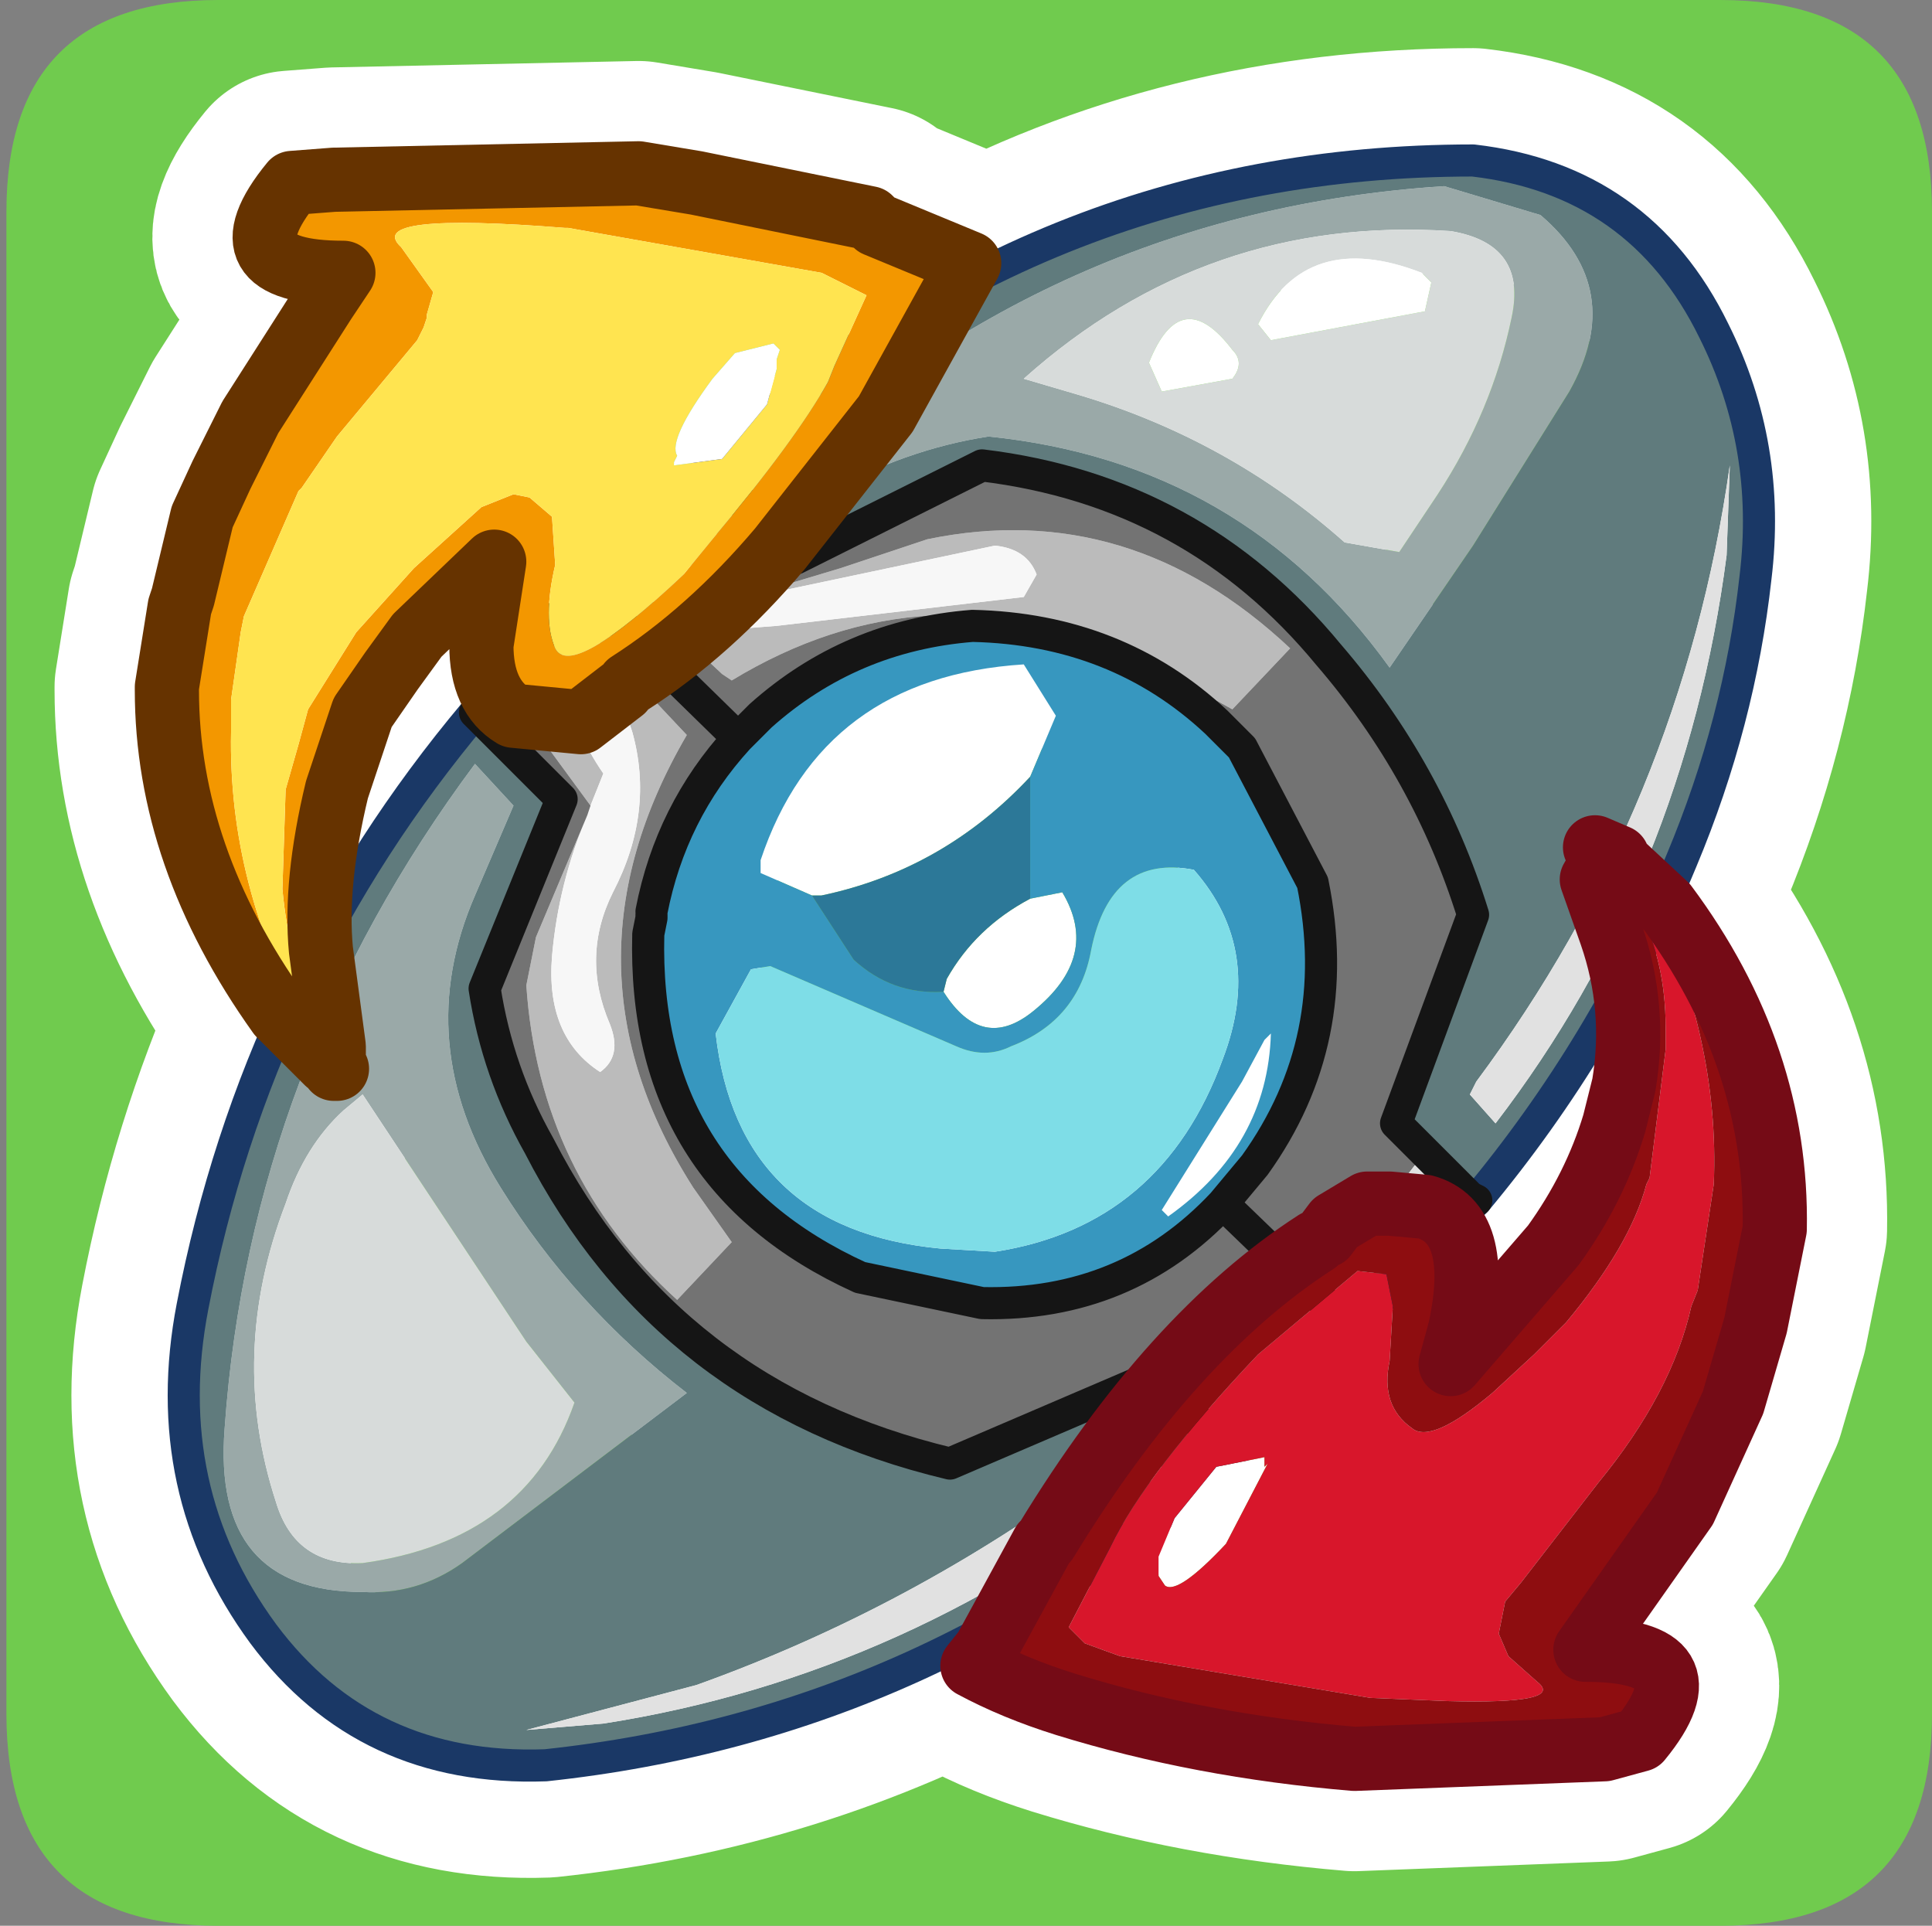 <?xml version="1.0" encoding="UTF-8" standalone="no"?>
<svg xmlns:ffdec="https://www.free-decompiler.com/flash" xmlns:xlink="http://www.w3.org/1999/xlink" ffdec:objectType="frame" height="30.0px" width="30.1px" xmlns="http://www.w3.org/2000/svg">
  <rect width="100%" height="100%" fill="#808080" stroke="none"/>
  <g transform="matrix(1.0, 0.0, 0.0, 1.0, 0.0, 0.0)">
    <use ffdec:characterId="1" height="30.0" transform="matrix(1.0, 0.0, 0.0, 1.0, 0.0, 0.0)" width="30.0" xlink:href="#shape0"/>
    <use ffdec:characterId="3" height="30.0" transform="matrix(1.0, 0.0, 0.0, 1.0, 0.1, 0.0)" width="30.0" xlink:href="#sprite0"/>
  </g>
  <defs>
    <g id="shape0" transform="matrix(1.0, 0.0, 0.0, 1.0, 0.0, 0.0)">
      <path d="M0.0 0.0 L30.0 0.0 30.0 30.0 0.0 30.0 0.0 0.0" fill="#33cc66" fill-opacity="0.0" fill-rule="evenodd" stroke="none"/>
    </g>
    <g id="sprite0" transform="matrix(1.0, 0.0, 0.0, 1.0, 0.0, 30.0)">
      <use ffdec:characterId="2" height="30.0" transform="matrix(1.0, 0.0, 0.0, 1.0, 0.0, -30.0)" width="30.0" xlink:href="#shape1"/>
    </g>
    <g id="shape1" transform="matrix(1.0, 0.0, 0.0, 1.0, 0.0, 30.0)">
      <path d="M3.3 -30.0 L26.7 -30.0 Q30.0 -30.0 30.0 -26.7 L30.0 -3.3 Q30.0 0.0 26.7 0.0 L3.3 0.0 Q0.0 0.0 0.0 -3.3 L0.0 -26.7 Q0.0 -30.0 3.3 -30.0" fill="#70cb4e" fill-rule="evenodd" stroke="none"/>
      <path d="M26.6 -24.85 Q27.5 -23.05 27.25 -21.0 27.0 -18.75 26.1 -16.6 L25.85 -15.95 25.85 -15.9 Q27.6 -13.55 27.55 -10.85 L27.25 -9.35 26.9 -8.15 26.15 -6.5 24.6 -4.3 Q26.6 -4.3 25.45 -2.9 L24.9 -2.75 21.0 -2.6 Q18.6 -2.8 16.5 -3.45 15.7 -3.7 15.05 -4.05 L15.25 -4.3 15.45 -4.7 Q12.2 -2.9 8.4 -2.5 5.6 -2.4 4.0 -4.55 2.35 -6.8 2.9 -9.65 3.35 -12.0 4.3 -14.15 L4.25 -14.2 Q2.5 -16.65 2.5 -19.25 L2.5 -19.3 2.7 -20.55 2.75 -20.7 3.05 -21.95 3.35 -22.6 3.8 -23.5 4.95 -25.3 5.25 -25.75 Q3.3 -25.75 4.45 -27.15 L5.1 -27.2 9.85 -27.3 10.75 -27.15 13.45 -26.6 13.55 -26.5 15.0 -25.9 14.8 -25.5 Q18.45 -27.5 22.85 -27.5 25.45 -27.2 26.6 -24.85 M9.8 -19.4 L10.2 -19.65 10.6 -20.0 11.05 -20.35 11.6 -20.95 11.75 -21.1 12.05 -21.45 12.1 -21.5 12.75 -22.3 12.8 -22.3 13.7 -23.55 14.1 -24.25 14.8 -25.5 M10.2 -19.65 L11.4 -18.5 11.75 -18.85 Q13.15 -20.1 15.05 -20.25 17.3 -20.2 18.85 -18.75 L19.25 -18.35 20.35 -16.25 Q20.85 -13.8 19.45 -11.85 L18.95 -11.25 19.95 -10.3 20.55 -10.75 20.7 -10.95 21.2 -11.25 21.55 -11.25 22.1 -11.2 22.15 -11.2 22.55 -10.9 22.9 -11.3 22.8 -11.35 21.65 -12.5 22.85 -15.75 Q22.15 -18.0 20.6 -19.8 18.5 -22.35 15.2 -22.75 L12.3 -21.3 12.1 -21.5 M4.3 -14.15 L4.8 -13.65 5.0 -13.45 5.05 -13.45 5.1 -13.35 5.15 -13.35 5.1 -13.45 5.1 -13.7 5.05 -14.25 4.9 -15.2 4.9 -15.35 Q4.8 -16.35 5.15 -17.7 L5.55 -18.9 6.0 -19.55 6.4 -20.1 7.6 -21.25 7.4 -19.95 7.6 -19.2 7.9 -18.85 8.15 -18.75 8.9 -18.75 8.95 -18.75 9.5 -19.15 M4.9 -15.35 Q5.9 -17.2 7.3 -18.9 L7.6 -19.2 M11.4 -18.5 Q10.35 -17.35 10.05 -15.8 L10.05 -15.7 10.0 -15.45 Q9.9 -11.65 13.3 -10.1 L15.2 -9.7 Q17.45 -9.65 18.95 -11.25 M15.45 -4.7 L15.95 -5.6 16.15 -5.95 16.85 -6.95 17.95 -8.45 17.85 -8.55 14.7 -7.2 Q10.3 -8.25 8.3 -12.15 7.65 -13.3 7.45 -14.6 L8.65 -17.55 7.3 -18.9 M19.95 -10.3 L17.95 -8.45 M25.05 -16.7 L24.75 -16.8 25.0 -16.65 25.05 -16.65 25.1 -16.65 25.05 -16.7 M25.85 -15.95 L25.45 -16.35 25.15 -16.55 25.05 -16.65 M25.0 -16.65 L24.9 -16.65 24.7 -16.3 24.8 -16.15 25.0 -15.45 25.05 -15.4 25.2 -14.7 25.2 -13.1 25.05 -12.5 Q24.75 -11.5 24.1 -10.6 L22.5 -8.75 22.65 -9.3 Q22.9 -10.45 22.55 -10.9 M25.2 -14.7 L22.9 -11.3" fill="none" stroke="#ffffff" stroke-linecap="round" stroke-linejoin="round" stroke-width="3.5"/>
      <path d="M23.45 -25.05 Q23.7 -26.2 22.5 -26.4 18.7 -26.65 15.85 -24.1 L16.7 -23.85 Q19.05 -23.15 20.85 -21.55 L21.7 -21.4 22.3 -22.3 Q23.15 -23.6 23.45 -25.05 M23.9 -26.65 Q25.25 -25.5 24.35 -23.9 L22.85 -21.5 21.55 -19.6 Q19.25 -22.8 15.3 -23.2 14.0 -23.0 12.75 -22.3 L11.75 -22.35 Q16.25 -26.7 22.4 -27.1 L23.9 -26.65 M5.55 -12.95 L5.25 -12.7 Q4.65 -12.15 4.35 -11.25 3.45 -8.9 4.2 -6.6 4.5 -5.6 5.55 -5.65 8.1 -6.0 8.85 -8.15 L8.1 -9.1 5.55 -12.95 M7.3 -18.1 L7.9 -17.45 7.3 -16.05 Q6.3 -13.75 7.7 -11.5 8.85 -9.65 10.6 -8.3 L7.1 -5.65 Q6.4 -5.15 5.55 -5.2 3.2 -5.2 3.4 -7.75 3.8 -13.4 7.3 -18.1" fill="#9aa9a8" fill-rule="evenodd" stroke="none"/>
      <path d="M23.45 -25.05 Q23.15 -23.6 22.3 -22.3 L21.7 -21.4 20.85 -21.55 Q19.05 -23.15 16.7 -23.85 L15.85 -24.1 Q18.7 -26.65 22.5 -26.4 23.7 -26.2 23.45 -25.05 M22.2 -25.6 L22.05 -25.75 Q20.25 -26.45 19.5 -24.95 L19.7 -24.7 22.1 -25.15 22.2 -25.6 M18.0 -23.9 L19.1 -24.1 Q19.3 -24.35 19.1 -24.55 18.3 -25.6 17.8 -24.35 L18.0 -23.9 M5.55 -12.95 L8.1 -9.1 8.85 -8.15 Q8.1 -6.0 5.55 -5.65 4.5 -5.6 4.2 -6.6 3.45 -8.9 4.35 -11.25 4.65 -12.15 5.25 -12.7 L5.55 -12.95" fill="#d7dbda" fill-rule="evenodd" stroke="none"/>
      <path d="M22.2 -25.6 L22.1 -25.15 19.7 -24.7 19.5 -24.95 Q20.25 -26.45 22.05 -25.75 L22.2 -25.6 M18.0 -23.9 L17.8 -24.35 Q18.3 -25.6 19.1 -24.55 19.3 -24.35 19.1 -24.1 L18.0 -23.9 M12.55 -16.05 L11.75 -16.4 11.75 -16.6 Q12.7 -19.45 15.85 -19.65 L16.35 -18.85 15.95 -17.9 Q14.6 -16.45 12.7 -16.05 L12.55 -16.05 M15.95 -16.0 L16.45 -16.1 Q17.05 -15.1 16.0 -14.25 15.2 -13.6 14.6 -14.55 L14.65 -14.75 Q15.1 -15.55 15.95 -16.0 M19.6 -13.8 L19.7 -13.9 Q19.65 -12.15 18.1 -11.05 L18.0 -11.15 19.25 -13.15 19.6 -13.8" fill="#ffffff" fill-rule="evenodd" stroke="none"/>
      <path d="M23.9 -26.65 L22.4 -27.1 Q16.25 -26.7 11.75 -22.35 L12.75 -22.3 Q14.0 -23.0 15.3 -23.2 19.25 -22.8 21.55 -19.6 L22.85 -21.5 24.35 -23.9 Q25.25 -25.5 23.9 -26.65 M10.95 -22.7 Q16.0 -27.5 22.85 -27.5 25.45 -27.2 26.6 -24.85 27.5 -23.05 27.25 -21.0 27.0 -18.75 26.1 -16.6 24.9 -13.7 22.9 -11.3 L22.8 -11.35 22.5 -11.65 22.1 -12.05 21.65 -12.5 22.85 -15.75 Q22.15 -18.0 20.6 -19.8 18.5 -22.35 15.2 -22.75 L12.3 -21.3 10.95 -22.7 M19.1 -7.35 Q14.5 -3.15 8.4 -2.5 5.6 -2.4 4.0 -4.55 2.35 -6.8 2.9 -9.65 3.9 -14.85 7.3 -18.9 L8.65 -17.55 7.45 -14.6 Q7.65 -13.3 8.3 -12.15 10.3 -8.25 14.7 -7.2 L17.85 -8.55 18.3 -8.1 18.85 -7.6 19.1 -7.35 M7.3 -18.1 Q3.8 -13.4 3.4 -7.75 3.2 -5.2 5.55 -5.2 6.4 -5.15 7.1 -5.65 L10.6 -8.3 Q8.85 -9.65 7.7 -11.5 6.3 -13.75 7.3 -16.05 L7.9 -17.45 7.3 -18.1 M8.1 -3.05 L9.3 -3.15 Q14.1 -3.9 18.05 -7.1 L17.65 -7.5 17.0 -7.1 Q14.1 -4.95 10.75 -3.75 L8.1 -3.05 M26.85 -22.75 Q26.1 -17.45 22.9 -13.15 L22.8 -12.95 23.2 -12.5 Q26.15 -16.35 26.8 -21.35 L26.85 -22.75" fill="#607b7d" fill-rule="evenodd" stroke="none"/>
      <path d="M16.05 -21.05 Q15.9 -21.45 15.4 -21.5 L11.85 -20.75 10.95 -21.4 10.55 -21.1 Q10.75 -20.45 11.35 -20.2 L12.0 -20.25 15.85 -20.7 16.05 -21.05 M20.0 -19.9 L19.1 -18.95 17.65 -19.75 Q14.35 -21.25 11.3 -19.4 L11.15 -19.5 10.4 -20.2 9.8 -21.0 10.65 -22.05 12.0 -20.85 13.0 -21.15 14.35 -21.6 Q17.5 -22.25 20.0 -19.9 M9.1 -17.45 L8.0 -18.95 9.0 -20.25 10.6 -18.55 Q8.5 -14.95 10.7 -11.5 L11.3 -10.65 10.45 -9.75 Q8.3 -11.7 8.1 -14.65 L8.25 -15.4 9.05 -17.3 Q8.6 -16.25 8.5 -15.1 8.4 -13.85 9.25 -13.3 9.6 -13.55 9.4 -14.05 8.95 -15.1 9.45 -16.1 10.1 -17.35 9.75 -18.6 9.45 -19.55 8.7 -19.5 L8.7 -19.35 Q8.85 -18.6 9.3 -17.95 L9.1 -17.45" fill="#bbbbbb" fill-rule="evenodd" stroke="none"/>
      <path d="M16.05 -21.05 L15.85 -20.7 12.0 -20.25 11.35 -20.2 Q10.75 -20.45 10.55 -21.1 L10.95 -21.4 11.85 -20.75 15.4 -21.5 Q15.9 -21.45 16.05 -21.05 M9.1 -17.45 L9.3 -17.95 Q8.85 -18.6 8.7 -19.35 L8.7 -19.5 Q9.45 -19.55 9.75 -18.6 10.1 -17.35 9.45 -16.1 8.95 -15.1 9.4 -14.05 9.6 -13.55 9.25 -13.3 8.4 -13.85 8.5 -15.1 8.6 -16.25 9.05 -17.3 L9.1 -17.45" fill="#f7f7f7" fill-rule="evenodd" stroke="none"/>
      <path d="M15.95 -17.9 L16.35 -18.85 15.85 -19.65 Q12.7 -19.45 11.75 -16.6 L11.75 -16.4 12.55 -16.05 13.2 -15.05 Q13.8 -14.5 14.6 -14.55 15.2 -13.6 16.0 -14.25 17.05 -15.1 16.45 -16.1 L15.95 -16.0 15.95 -17.9 M11.4 -18.5 L11.75 -18.85 Q13.15 -20.1 15.05 -20.25 17.3 -20.2 18.85 -18.75 L19.25 -18.35 20.35 -16.25 Q20.85 -13.8 19.45 -11.85 L18.95 -11.25 Q17.45 -9.65 15.2 -9.7 L13.3 -10.1 Q9.9 -11.65 10.0 -15.45 L10.05 -15.7 10.05 -15.75 10.05 -15.8 Q10.35 -17.35 11.4 -18.5 M11.05 -13.9 Q11.4 -10.85 14.55 -10.55 L15.4 -10.5 Q18.0 -10.9 18.95 -13.5 19.6 -15.2 18.5 -16.45 17.2 -16.7 16.9 -15.2 16.7 -14.1 15.65 -13.7 15.25 -13.5 14.8 -13.7 L11.9 -14.95 11.6 -14.9 11.05 -13.9 M19.6 -13.8 L19.25 -13.15 18.0 -11.15 18.1 -11.05 Q19.65 -12.15 19.7 -13.9 L19.6 -13.8" fill="#3797bf" fill-rule="evenodd" stroke="none"/>
      <path d="M22.9 -11.3 L20.95 -9.3 19.1 -7.35 18.85 -7.6 20.75 -9.5 20.95 -9.3 20.75 -9.5 22.5 -11.65 22.8 -11.35 22.9 -11.3 M10.95 -22.7 L12.3 -21.3 15.2 -22.75 Q18.5 -22.35 20.6 -19.8 22.15 -18.0 22.85 -15.75 L21.65 -12.5 22.1 -12.05 20.4 -9.85 20.35 -9.85 Q19.4 -8.75 18.3 -8.1 L17.85 -8.55 14.7 -7.2 Q10.3 -8.25 8.3 -12.15 7.65 -13.3 7.45 -14.6 L8.65 -17.55 7.3 -18.9 9.1 -20.75 10.95 -22.7 M20.0 -19.9 Q17.5 -22.25 14.35 -21.6 L13.0 -21.15 12.0 -20.85 10.65 -22.05 9.8 -21.0 10.4 -20.2 11.15 -19.5 11.3 -19.4 Q14.35 -21.25 17.65 -19.75 L19.1 -18.95 20.0 -19.9 M15.05 -20.25 Q13.05 -20.15 11.6 -18.8 L11.35 -18.55 9.1 -20.75 11.35 -18.55 Q10.3 -17.4 10.05 -15.8 L10.05 -15.75 10.05 -15.7 10.0 -15.45 Q9.9 -11.65 13.3 -10.1 L15.2 -9.7 Q17.45 -9.65 18.95 -11.25 L19.45 -11.85 Q20.85 -13.8 20.35 -16.25 L19.25 -18.35 18.85 -18.75 Q17.3 -20.2 15.05 -20.25 M9.05 -17.3 L8.25 -15.4 8.1 -14.65 Q8.3 -11.7 10.45 -9.75 L11.3 -10.65 10.7 -11.5 Q8.5 -14.95 10.6 -18.55 L9.0 -20.25 8.0 -18.95 9.1 -17.45 9.05 -17.3 M18.95 -11.25 L20.4 -9.85 18.95 -11.25" fill="#737373" fill-rule="evenodd" stroke="none"/>
      <path d="M11.05 -13.9 L11.6 -14.9 11.9 -14.95 14.8 -13.7 Q15.25 -13.5 15.65 -13.7 16.7 -14.1 16.9 -15.2 17.2 -16.7 18.5 -16.45 19.6 -15.2 18.95 -13.5 18.0 -10.9 15.4 -10.5 L14.55 -10.55 Q11.4 -10.85 11.05 -13.9" fill="#7edde7" fill-rule="evenodd" stroke="none"/>
      <path d="M12.55 -16.05 L12.7 -16.05 Q14.6 -16.45 15.95 -17.9 L15.95 -16.0 Q15.1 -15.55 14.65 -14.75 L14.6 -14.55 Q13.8 -14.5 13.2 -15.05 L12.55 -16.05" fill="#2c7898" fill-rule="evenodd" stroke="none"/>
      <path d="M22.1 -12.05 L22.5 -11.65 20.75 -9.5 18.85 -7.6 18.3 -8.1 Q19.4 -8.75 20.35 -9.85 L20.4 -9.85 20.75 -9.5 20.4 -9.85 22.1 -12.05 M8.1 -3.05 L10.75 -3.75 Q14.1 -4.95 17.0 -7.1 L17.65 -7.5 18.05 -7.1 Q14.1 -3.9 9.3 -3.15 L8.1 -3.05 M26.85 -22.75 L26.8 -21.35 Q26.15 -16.35 23.2 -12.5 L22.8 -12.95 22.9 -13.15 Q26.1 -17.45 26.85 -22.75" fill="#e1e1e1" fill-rule="evenodd" stroke="none"/>
      <path d="M10.95 -22.7 Q16.0 -27.5 22.85 -27.5 25.45 -27.2 26.6 -24.85 27.5 -23.05 27.25 -21.0 27.0 -18.75 26.1 -16.6 24.9 -13.7 22.9 -11.3 L20.95 -9.3 19.1 -7.35 Q14.5 -3.15 8.4 -2.5 5.6 -2.4 4.0 -4.55 2.35 -6.8 2.9 -9.65 3.9 -14.85 7.3 -18.9" fill="none" stroke="#1a3866" stroke-linecap="round" stroke-linejoin="round" stroke-width="0.5"/>
      <path d="M7.3 -18.9 L9.0 -20.85 10.95 -22.7 12.3 -21.3 15.2 -22.75 Q18.5 -22.35 20.6 -19.8 22.15 -18.0 22.85 -15.75 L21.65 -12.5 22.1 -12.05 22.5 -11.65 22.8 -11.35 22.9 -11.3 M11.4 -18.5 L11.75 -18.85 Q13.15 -20.1 15.05 -20.25 17.3 -20.2 18.85 -18.75 L19.25 -18.35 20.35 -16.25 Q20.85 -13.8 19.45 -11.85 L18.95 -11.25 Q17.45 -9.65 15.2 -9.7 L13.3 -10.1 Q9.9 -11.65 10.0 -15.45 L10.05 -15.7 10.05 -15.75 M11.35 -18.55 L11.4 -18.5 Q10.35 -17.35 10.05 -15.8 M9.0 -20.85 L9.1 -20.75 11.35 -18.55 M7.3 -18.9 L8.65 -17.55 7.45 -14.6 Q7.65 -13.3 8.3 -12.15 10.3 -8.25 14.7 -7.2 L17.85 -8.55 18.3 -8.1 18.85 -7.6 19.1 -7.35 M20.4 -9.85 L18.95 -11.25 M20.75 -9.5 L20.4 -9.85 M20.75 -9.5 L20.95 -9.3" fill="none" stroke="#151515" stroke-linecap="round" stroke-linejoin="round" stroke-width="0.5"/>
      <path d="M5.1 -13.45 L4.8 -14.25 Q4.4 -15.05 4.3 -16.15 L4.35 -17.7 4.55 -18.4 4.7 -18.95 5.45 -20.15 6.35 -21.15 7.4 -22.1 7.9 -22.3 8.15 -22.25 8.5 -21.95 8.55 -21.2 Q8.35 -20.35 8.55 -19.9 8.8 -19.4 10.55 -21.05 L11.0 -21.6 Q12.3 -23.15 12.8 -24.05 L12.9 -24.3 13.4 -25.4 12.7 -25.75 8.75 -26.45 8.7 -26.45 Q5.55 -26.7 6.15 -26.15 L6.65 -25.45 6.55 -25.1 6.55 -25.05 6.5 -24.9 6.4 -24.7 5.15 -23.2 4.6 -22.4 4.55 -22.35 3.7 -20.4 3.65 -20.15 3.5 -19.1 3.5 -18.6 Q3.45 -16.2 4.7 -13.95 L5.0 -13.45 4.25 -14.2 Q2.5 -16.65 2.5 -19.25 L2.5 -19.3 2.7 -20.55 2.75 -20.7 3.05 -21.95 3.35 -22.6 3.8 -23.5 4.95 -25.3 5.25 -25.75 Q3.3 -25.75 4.45 -27.15 L5.1 -27.2 9.85 -27.3 10.75 -27.15 13.45 -26.6 13.55 -26.5 15.0 -25.9 13.7 -23.55 12.05 -21.45 Q10.95 -20.15 9.7 -19.35 L9.6 -19.25 8.95 -18.75 7.9 -18.85 Q7.4 -19.15 7.4 -19.95 L7.6 -21.25 6.4 -20.1 6.0 -19.55 5.55 -18.9 5.15 -17.7 Q4.8 -16.25 4.9 -15.2 L5.1 -13.7 5.1 -13.45 M25.15 -16.55 L25.0 -16.65 25.1 -16.65 25.15 -16.55" fill="#f39700" fill-rule="evenodd" stroke="none"/>
      <path d="M5.0 -13.45 L4.7 -13.95 Q3.45 -16.2 3.5 -18.6 L3.5 -19.1 3.65 -20.15 3.7 -20.4 4.55 -22.35 4.6 -22.4 5.15 -23.2 6.4 -24.7 6.5 -24.9 6.55 -25.05 6.55 -25.1 6.65 -25.45 6.15 -26.15 Q5.55 -26.7 8.7 -26.45 L8.75 -26.45 12.7 -25.75 13.4 -25.4 12.9 -24.3 12.8 -24.05 Q12.3 -23.15 11.0 -21.6 L10.55 -21.05 Q8.8 -19.4 8.55 -19.9 8.35 -20.35 8.55 -21.2 L8.5 -21.95 8.15 -22.25 7.9 -22.3 7.4 -22.1 6.35 -21.15 5.45 -20.15 4.7 -18.95 4.55 -18.4 4.35 -17.7 4.3 -16.15 Q4.4 -15.05 4.8 -14.25 L5.1 -13.45 5.15 -13.35 5.1 -13.35 5.05 -13.45 5.0 -13.45 M12.0 -24.4 L12.05 -24.55 11.95 -24.65 11.35 -24.5 11.0 -24.1 Q10.3 -23.15 10.45 -22.9 L10.4 -22.8 10.4 -22.75 11.15 -22.85 11.85 -23.7 12.0 -24.25 12.0 -24.4" fill="#ffe450" fill-rule="evenodd" stroke="none"/>
      <path d="M12.0 -24.4 L12.0 -24.25 11.85 -23.7 11.15 -22.85 10.4 -22.75 10.4 -22.8 10.45 -22.9 Q10.3 -23.15 11.0 -24.1 L11.35 -24.5 11.95 -24.65 12.05 -24.55 12.0 -24.4 M19.6 -7.3 L19.6 -7.15 19.65 -7.2 19.0 -5.95 Q18.25 -5.15 18.05 -5.3 L17.95 -5.45 17.95 -5.75 18.2 -6.35 18.85 -7.15 19.6 -7.3" fill="#ffffff" fill-rule="evenodd" stroke="none"/>
      <path d="M19.6 -7.3 L18.85 -7.15 18.2 -6.35 17.95 -5.75 17.95 -5.45 18.05 -5.3 Q18.25 -5.15 19.0 -5.95 L19.65 -7.2 19.6 -7.15 19.6 -7.3 M25.15 -16.55 L25.55 -16.2 Q26.7 -13.85 26.6 -11.55 L26.35 -9.9 26.25 -9.65 Q25.95 -8.3 24.8 -6.9 L23.6 -5.35 23.35 -5.05 23.25 -4.55 23.4 -4.2 23.85 -3.8 Q24.3 -3.45 22.45 -3.5 L21.25 -3.55 17.35 -4.2 16.8 -4.4 16.55 -4.65 17.2 -5.9 Q17.75 -7.05 19.5 -8.9 L21.05 -10.2 21.5 -10.15 21.6 -9.65 21.55 -8.8 Q21.4 -8.1 21.9 -7.75 22.2 -7.5 23.15 -8.3 L23.8 -8.9 24.3 -9.4 Q25.3 -10.6 25.55 -11.55 L25.6 -11.65 25.85 -13.65 25.85 -14.0 Q25.85 -15.0 25.45 -15.8 L25.15 -16.55" fill="#d8162b" fill-rule="evenodd" stroke="none"/>
      <path d="M25.15 -16.55 L25.45 -15.8 Q25.85 -15.0 25.85 -14.0 L25.85 -13.65 25.6 -11.65 25.55 -11.55 Q25.3 -10.6 24.3 -9.4 L23.8 -8.9 23.15 -8.3 Q22.2 -7.5 21.9 -7.75 21.4 -8.1 21.55 -8.8 L21.6 -9.65 21.5 -10.15 21.05 -10.2 19.5 -8.9 Q17.75 -7.05 17.2 -5.9 L16.55 -4.65 16.8 -4.4 17.35 -4.2 21.25 -3.55 22.45 -3.5 Q24.3 -3.45 23.85 -3.8 L23.4 -4.2 23.25 -4.55 23.35 -5.05 23.6 -5.35 24.8 -6.9 Q25.95 -8.3 26.25 -9.65 L26.35 -9.9 26.6 -11.55 Q26.7 -13.85 25.55 -16.2 L25.15 -16.55 25.85 -15.9 Q27.6 -13.55 27.55 -10.85 L27.25 -9.35 26.9 -8.15 26.15 -6.5 24.6 -4.3 Q26.6 -4.3 25.45 -2.9 L24.9 -2.75 21.0 -2.6 Q18.6 -2.8 16.5 -3.45 15.7 -3.7 15.05 -4.05 L15.25 -4.3 16.15 -5.95 16.2 -5.05 16.2 -6.0 Q18.15 -9.2 20.4 -10.65 L20.55 -10.75 20.7 -10.95 21.2 -11.25 21.55 -11.25 22.1 -11.2 Q23.0 -10.95 22.65 -9.3 L22.5 -8.75 24.1 -10.6 Q24.75 -11.5 25.05 -12.5 L25.2 -13.1 Q25.4 -14.3 25.0 -15.45 L24.7 -16.3 24.9 -16.65 25.0 -16.65 25.15 -16.55" fill="#8e0d10" fill-rule="evenodd" stroke="none"/>
      <path d="M5.1 -13.45 L5.1 -13.7 4.9 -15.2 Q4.8 -16.25 5.15 -17.7 L5.55 -18.9 6.0 -19.55 6.4 -20.1 7.6 -21.25 7.4 -19.95 Q7.4 -19.15 7.9 -18.85 L8.95 -18.75 9.6 -19.25 M9.7 -19.35 Q10.95 -20.15 12.05 -21.45 L13.7 -23.55 15.0 -25.9 13.55 -26.5 13.45 -26.6 10.75 -27.15 9.85 -27.3 5.1 -27.2 4.45 -27.15 Q3.3 -25.75 5.25 -25.75 L4.95 -25.3 3.8 -23.5 3.35 -22.6 3.05 -21.95 2.75 -20.7 2.7 -20.55 2.5 -19.3 2.5 -19.25 Q2.5 -16.65 4.25 -14.2 L5.0 -13.45 5.05 -13.45 5.1 -13.35 5.15 -13.35 5.1 -13.45" fill="none" stroke="#663300" stroke-linecap="round" stroke-linejoin="round" stroke-width="1.0"/>
      <path d="M25.15 -16.55 L25.0 -16.65 24.9 -16.65 24.7 -16.3 25.0 -15.45 Q25.4 -14.3 25.2 -13.1 L25.05 -12.5 Q24.75 -11.5 24.1 -10.6 L22.5 -8.75 22.65 -9.3 Q23.0 -10.95 22.1 -11.2 L21.55 -11.25 21.2 -11.25 20.7 -10.95 20.55 -10.75 M20.4 -10.65 Q18.15 -9.2 16.2 -6.0 M16.15 -5.95 L15.25 -4.3 15.05 -4.05 Q15.7 -3.7 16.5 -3.45 18.6 -2.8 21.0 -2.6 L24.9 -2.75 25.45 -2.9 Q26.6 -4.3 24.6 -4.3 L26.15 -6.5 26.9 -8.15 27.25 -9.35 27.55 -10.85 Q27.6 -13.55 25.85 -15.9 L25.15 -16.55 M25.1 -16.65 L25.0 -16.65 24.75 -16.8 25.1 -16.65 Z" fill="none" stroke="#750b16" stroke-linecap="round" stroke-linejoin="round" stroke-width="1.0"/>
    </g>
  </defs>
</svg>
